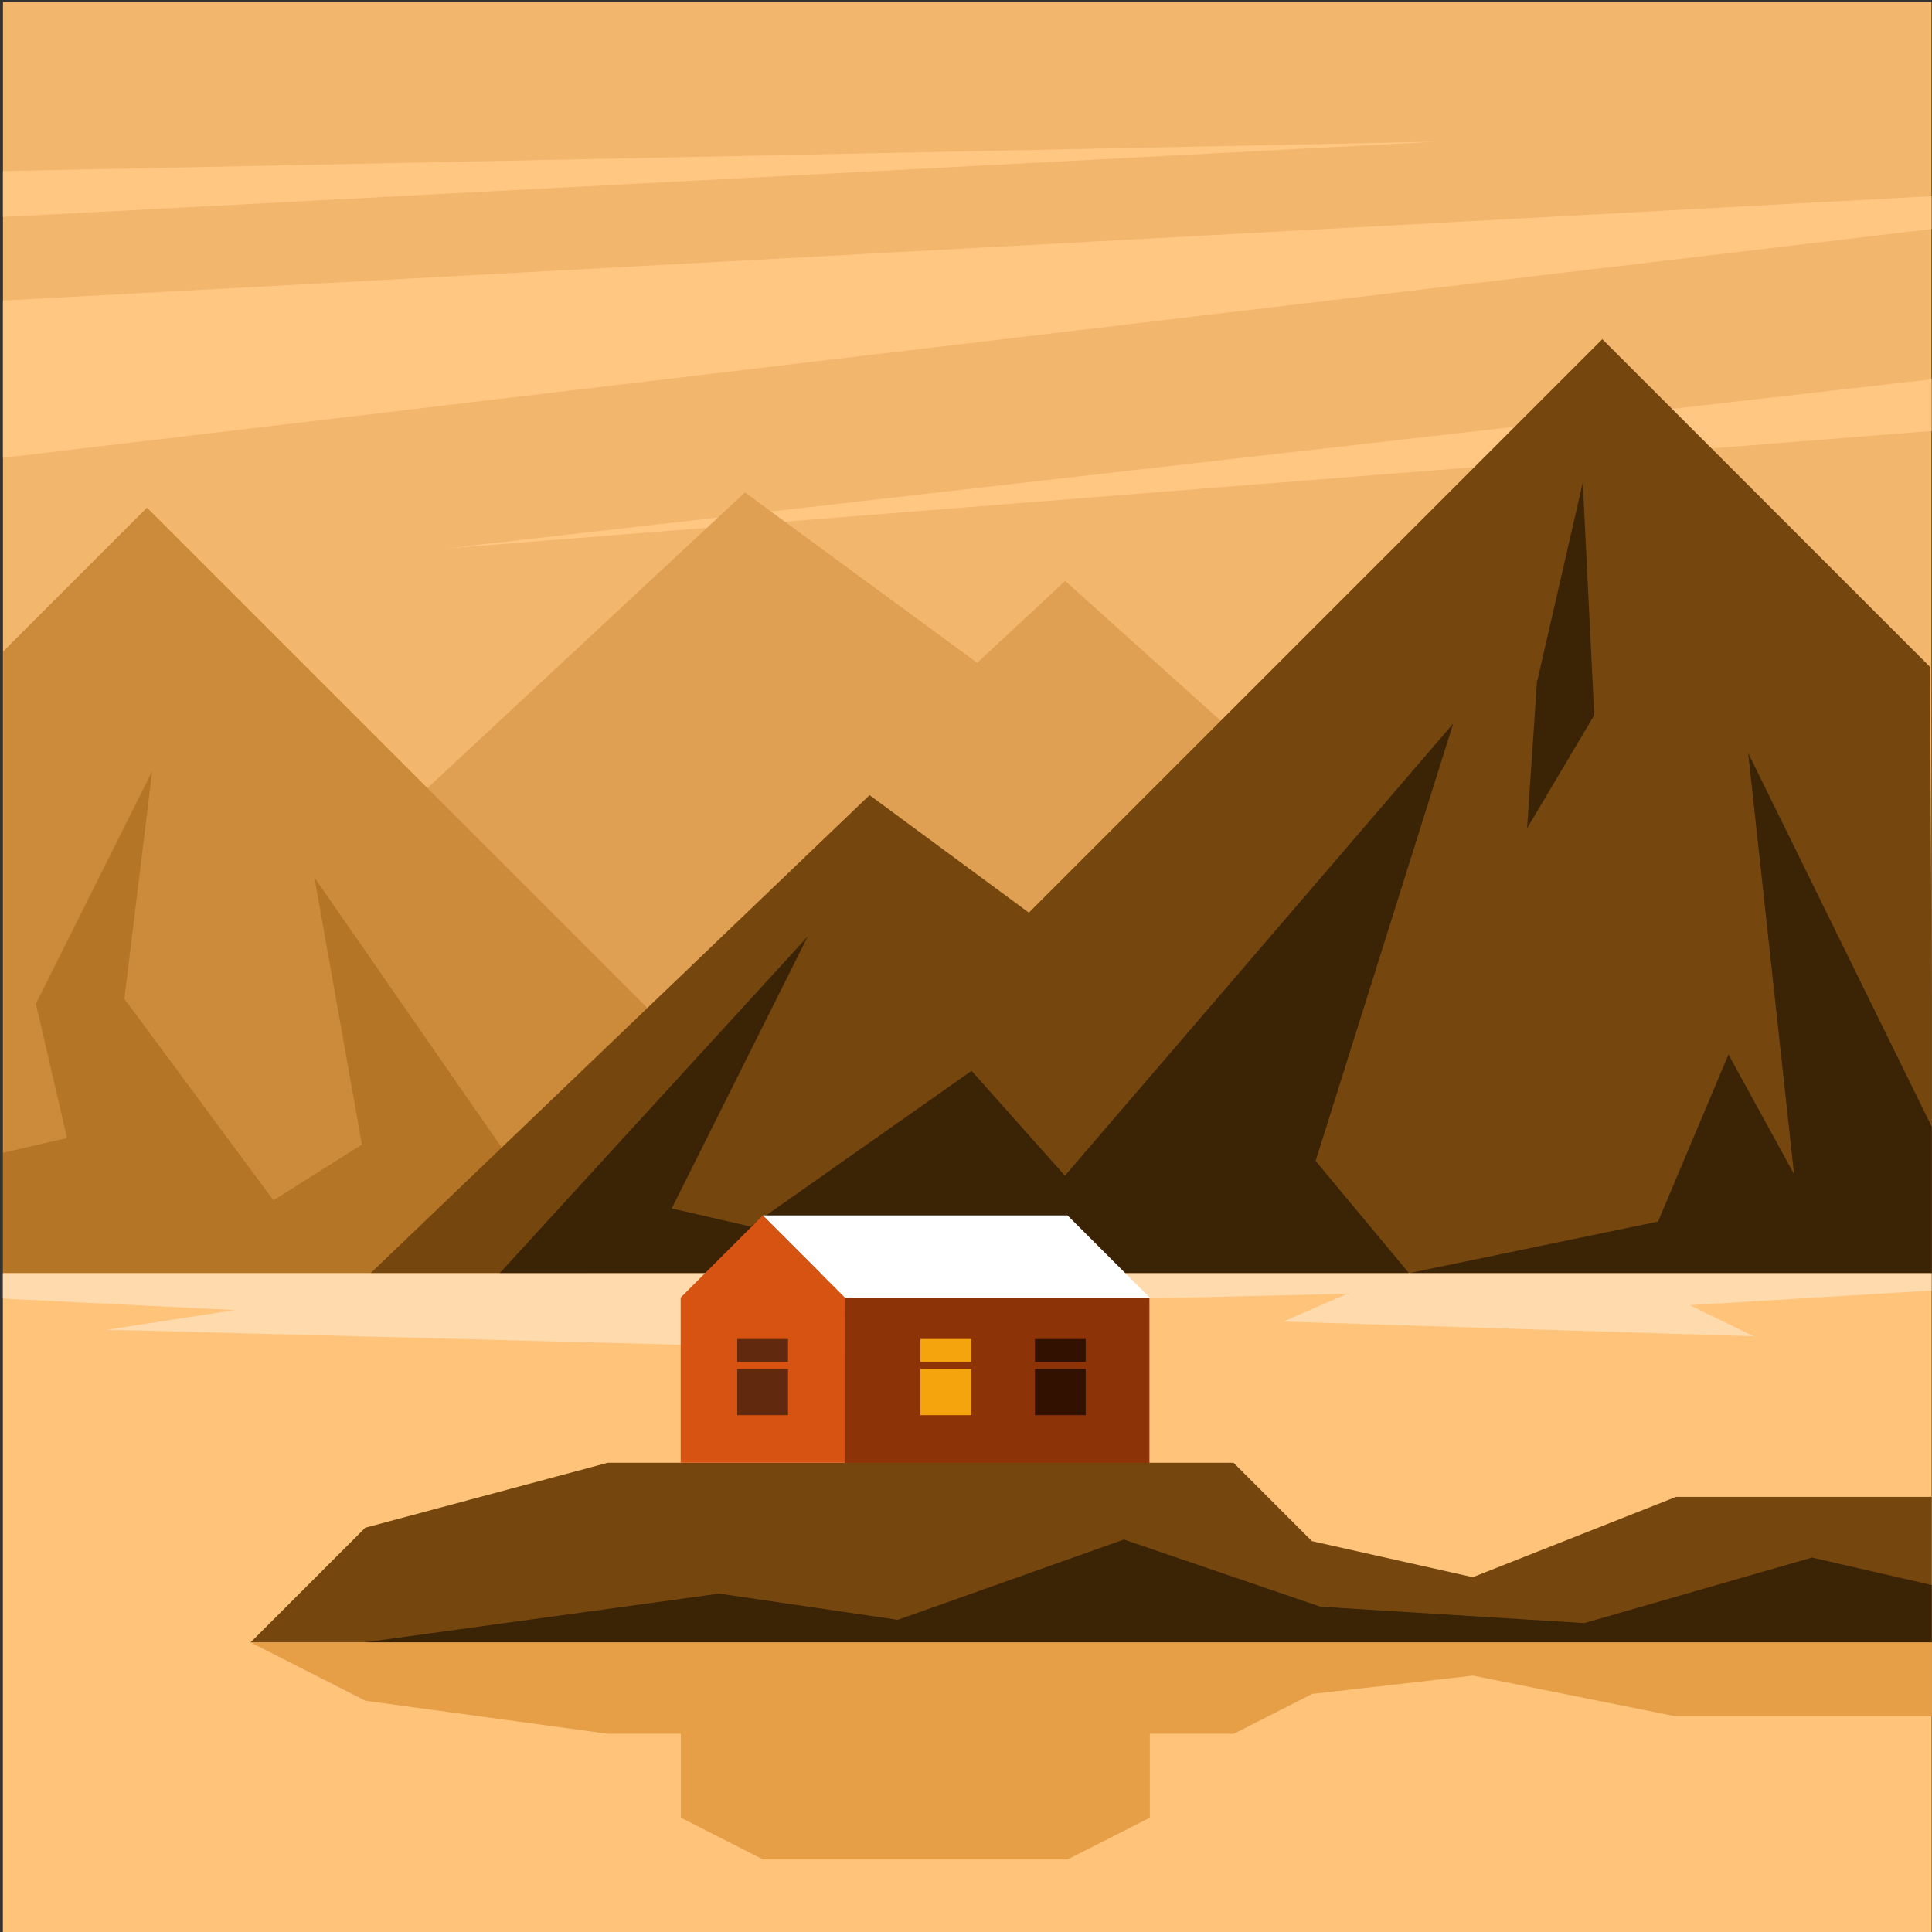 <?xml version="1.0" encoding="UTF-8" standalone="no"?>
<!-- Created with Inkscape (http://www.inkscape.org/) -->

<svg
   version="1.1"
   id="svg1"
   width="880"
   height="880"
   viewBox="0 0 880 880"
   sodipodi:docname="holiday-cabin-on-an-island.svg"
   inkscape:version="1.3.2 (091e20e, 2023-11-25, custom)"
   xmlns:inkscape="http://www.inkscape.org/namespaces/inkscape"
   xmlns:sodipodi="http://sodipodi.sourceforge.net/DTD/sodipodi-0.dtd"
   xmlns="http://www.w3.org/2000/svg"
   xmlns:svg="http://www.w3.org/2000/svg">
  <rect x="0" y="0" width="880" height="880" fill="#333333" stroke="none"/>
  <defs
     id="defs1" />
  <sodipodi:namedview
     id="namedview1"
     pagecolor="#ffffff"
     bordercolor="#000000"
     borderopacity="0.25"
     inkscape:showpageshadow="2"
     inkscape:pageopacity="0.0"
     inkscape:pagecheckerboard="0"
     inkscape:deskcolor="#d1d1d1"
     inkscape:zoom="0.69318182"
     inkscape:cx="439.27869"
     inkscape:cy="440"
     inkscape:window-width="1440"
     inkscape:window-height="830"
     inkscape:window-x="-6"
     inkscape:window-y="-6"
     inkscape:window-maximized="1"
     inkscape:current-layer="g1">
    <inkscape:page
       x="0"
       y="0"
       inkscape:label="1"
       id="page1"
       width="880"
       height="880"
       margin="0 0 0.665 1.35"
       bleed="0" />
  </sodipodi:namedview>
  <g
     id="g1"
     inkscape:groupmode="layer"
     inkscape:label="1">
    <g
       id="group-MC0">
      <path
         id="path2"
         d="M 1.012,0 H 659.999 V 659.501 H 1.012 Z"
         style="fill:#f2b66d;fill-opacity:1;fill-rule:nonzero;stroke:none"
         transform="matrix(1.333,0,0,-1.333,0,880)" />
      <path
         id="path3"
         d="M 0,0 507.548,40.125 V 57.799 Z"
         style="fill:#ffc782;fill-opacity:1;fill-rule:nonzero;stroke:none"
         transform="matrix(1.333,0,0,-1.333,203.269,249.802)" />
      <path
         id="path4"
         d="m 0,0 185.777,172.992 79.362,-58.224 30.06,27.993 L 520.658,-59.905 53.509,-73.342 Z"
         style="fill:#e0a053;fill-opacity:1;fill-rule:evenodd;stroke:none"
         transform="matrix(1.333,0,0,-1.333,91.672,454.892)" />
      <path
         id="path5"
         d="M 0,0 -261.588,261.589 -310.717,212.46 V 0 Z"
         style="fill:#cc8b3b;fill-opacity:1;fill-rule:evenodd;stroke:none"
         transform="matrix(1.333,0,0,-1.333,415.64,579.923)" />
      <path
         id="path6"
         d="m 0,0 -93.774,135.2 16.235,-91.254 -30.231,-19.035 -50.946,68.862 9.517,77.819 -39.75,-79.499 10.638,-45.907 -21.835,-5.039 V 0 Z"
         style="fill:#b57526;fill-opacity:1;fill-rule:evenodd;stroke:none"
         transform="matrix(1.333,0,0,-1.333,268.211,579.923)" />
      <path
         id="path7"
         d="M 1.012,0 H 659.999 V 225.059 H 1.012 Z"
         style="fill:#ffc37a;fill-opacity:1;fill-rule:nonzero;stroke:none"
         transform="matrix(1.333,0,0,-1.333,0,880)" />
      <path
         id="path8"
         d="m 0,0 -54.445,40.157 -170.468,-163.324 h 533.434 v 95.31 l -0.603,111.834 -111.97,111.969 z"
         style="fill:#75470e;fill-opacity:1;fill-rule:nonzero;stroke:none"
         transform="matrix(1.333,0,0,-1.333,468.638,415.701)" />
      <path
         id="path9"
         d="m 0,0 -31.91,35.831 -75.581,-53.186 -26.872,6.157 46.466,92.935 -105.25,-115.048 h 310.715 l -31.91,38.35 47.027,149.478 z m 249.133,0.559 -22.395,40.87 -24.072,-57.104 -85.098,-17.636 H 296.203 V 16.72 l -62.746,127.719 z"
         style="fill:#3b2306;fill-opacity:1;fill-rule:nonzero;stroke:none"
         transform="matrix(1.333,0,0,-1.333,485.062,535.509)" />
      <path
         id="path10"
         d="M 0,0 3.358,49.827 19.035,118.128 22.953,38.63 Z"
         style="fill:#3b2306;fill-opacity:1;fill-rule:evenodd;stroke:none"
         transform="matrix(1.333,0,0,-1.333,695.564,377.26)" />
      <path
         id="path11"
         d="M 0,0 V -53.745 L 658.987,24.44 v 11.23 z"
         style="fill:#ffc782;fill-opacity:1;fill-rule:nonzero;stroke:none"
         transform="matrix(1.333,0,0,-1.333,1.35,136.901)" />
      <path
         id="path12"
         d="M 0,0 490.147,25.754 0,15.677 Z"
         style="fill:#ffc782;fill-opacity:1;fill-rule:evenodd;stroke:none"
         transform="matrix(1.333,0,0,-1.333,1.35,98.832)" />
      <path
         id="path13"
         d="m 0,0 v -8.68 l 79.223,-3.92 -43.669,-6.719 299.519,-7.837 -61.024,15.676 185.311,4.479 -21.836,-9.519 160.678,-5.037 -21.835,10.635 82.62,5.01 V 0 Z"
         style="fill:#ffdaad;fill-opacity:1;fill-rule:nonzero;stroke:none"
         transform="matrix(1.333,0,0,-1.333,1.35,579.923)" />
      <path
         id="path14"
         d="m 0,0 -82.831,-22.195 -39.189,-39.189 h 387.974 50.948 135.52 v 49.728 H 365.048 L 295.627,-39.091 240.661,-26.773 213.887,0 Z"
         style="fill:#75470e;fill-opacity:1;fill-rule:nonzero;stroke:none"
         transform="matrix(1.333,0,0,-1.333,276.77,666.274)" />
      <path
         id="path15"
         d="M 0,0 -61.024,8.959 -182.512,-7.739 H 353.299 V 11.877 L 312.394,21.276 234.574,-1.118 144.439,4.48 77.258,27.434 Z"
         style="fill:#3b2306;fill-opacity:1;fill-rule:nonzero;stroke:none"
         transform="matrix(1.333,0,0,-1.333,408.934,737.801)" />
      <path
         id="path16"
         d="M 0,0 V 0 L 28.069,-28.069 V -84.5 h -56.137 v 56.431 z"
         style="fill:#d65311;fill-opacity:1;fill-rule:evenodd;stroke:none"
         transform="matrix(1.333,0,0,-1.333,347.45,553.607)" />
      <path
         id="path17"
         d="m 288.656,160.293 h 104.105 v 56.433 H 288.656 Z"
         style="fill:#8c3307;fill-opacity:1;fill-rule:evenodd;stroke:none"
         transform="matrix(1.333,0,0,-1.333,0,880)" />
      <path
         id="path18"
         d="M 0,0 28.068,-28.069 H -76.037 L -104.106,0 Z"
         style="fill:#ffffff;fill-opacity:1;fill-rule:evenodd;stroke:none"
         transform="matrix(1.333,0,0,-1.333,486.258,553.607)" />
      <path
         id="path19"
         d="m 269.263,176.604 h -17.35 v 15.799 h 17.35 z m -17.35,26.024 h 17.35 v -7.846 h -17.35 z"
         style="fill:#61290d;fill-opacity:1;fill-rule:evenodd;stroke:none"
         transform="matrix(1.333,0,0,-1.333,0,880)" />
      <path
         id="path20"
         d="m 331.864,176.604 h -17.35 v 15.799 h 17.35 z m -17.349,26.024 h 17.35 v -7.846 h -17.35 z"
         style="fill:#f5a40e;fill-opacity:1;fill-rule:evenodd;stroke:none"
         transform="matrix(1.333,0,0,-1.333,0,880)" />
      <path
         id="path21"
         d="m 370.987,176.604 h -17.349 v 15.799 h 17.349 z m -17.348,26.024 h 17.349 v -7.846 h -17.349 z"
         style="fill:#331100;fill-opacity:1;fill-rule:evenodd;stroke:none"
         transform="matrix(1.333,0,0,-1.333,0,880)" />
      <path
         id="path22"
         d="m 0,0 h -50.948 -349.343 -38.631 l 39.189,-19.915 82.831,-11.279 h 24.941 v -28.678 l 28.069,-14.264 h 104.106 l 28.068,14.264 v 28.678 h 28.703 l 26.774,13.606 54.966,6.26 69.421,-13.941 H 135.52 V 0 Z"
         style="fill:#e69f47;fill-opacity:1;fill-rule:nonzero;stroke:none"
         transform="matrix(1.333,0,0,-1.333,699.306,748.12)" />
    </g>
  </g>
</svg>
